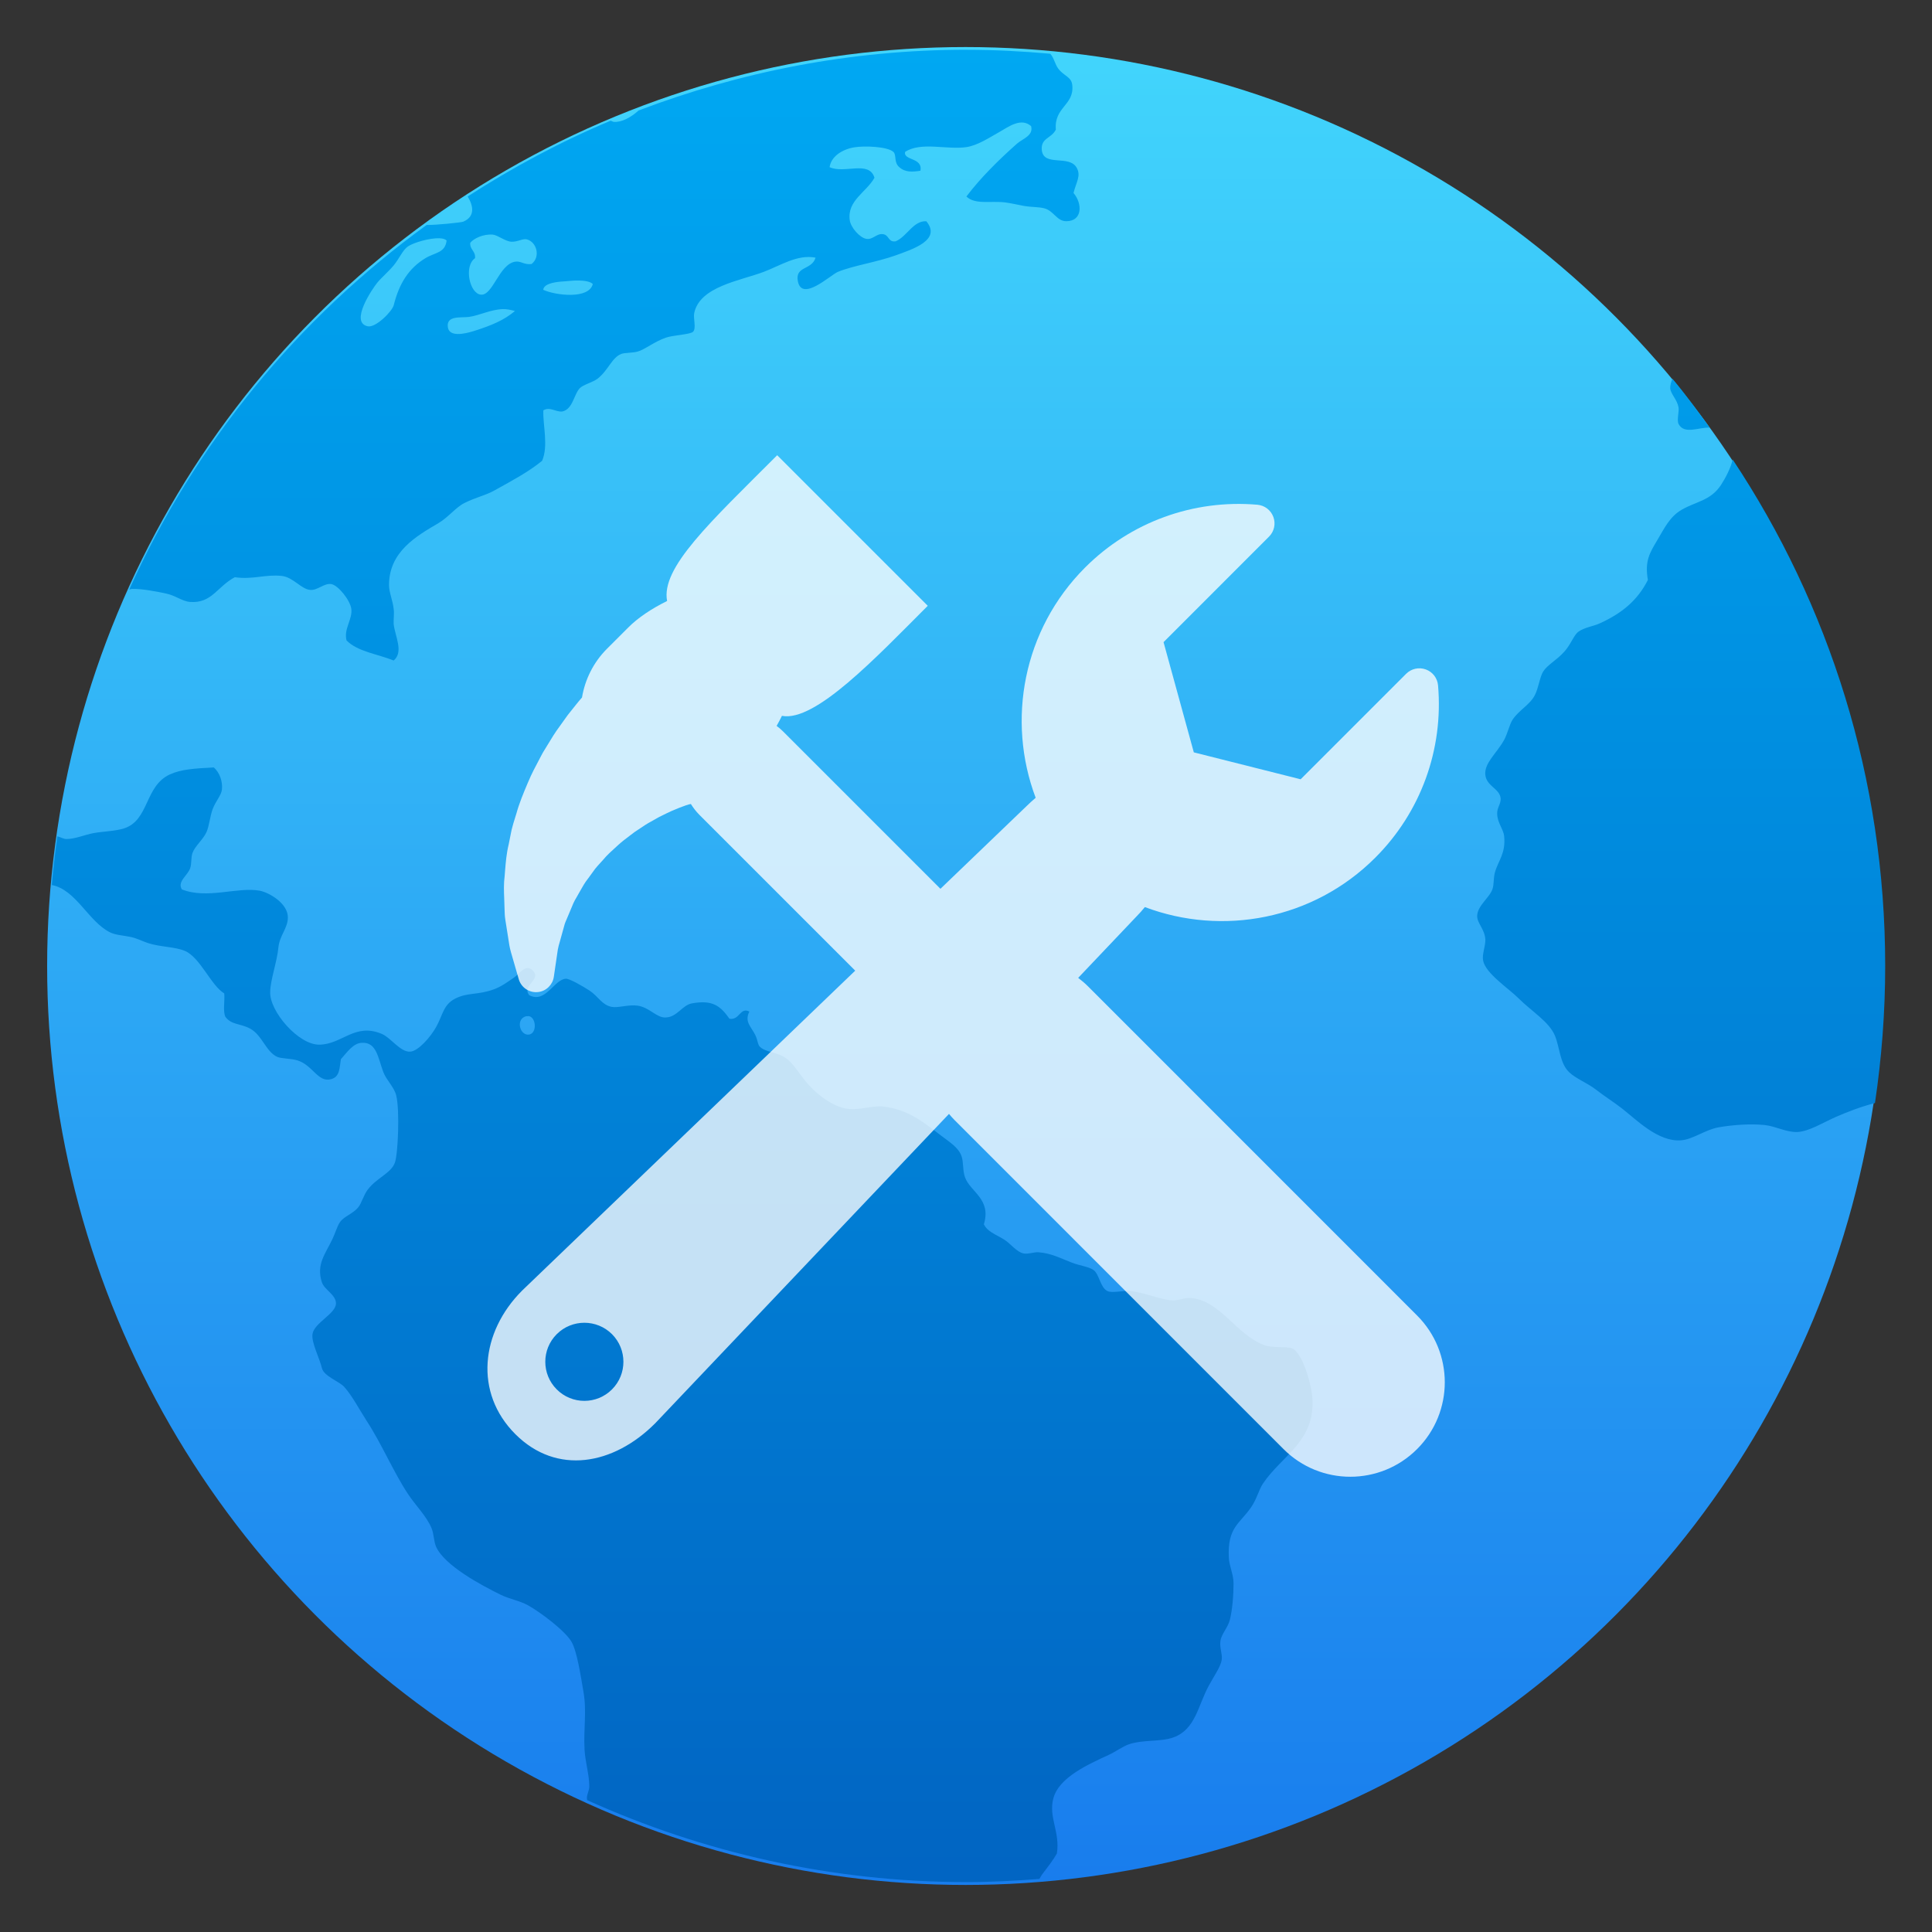 <svg style="clip-rule:evenodd;fill-rule:evenodd" version="1.1" viewBox="0 0 48 48" xmlns="http://www.w3.org/2000/svg">
 <rect x="0" y="0" width="48" height="48" fill="#333333" stroke="none"/>
 <ellipse cx="23.988" cy="24" rx="21.712" ry="21.726" style="fill:url(#_Linear1);stroke-width:2.21px;stroke:url(#_Linear1)"/>
 <path d="m24.015 1.236c-2.878 0-5.618 0.548-8.15 1.509-0.184 0.169-0.423 0.299-0.613 0.283-0.027-3e-3 -0.051-0.018-0.079-0.029-1.248 0.521-2.432 1.159-3.554 1.882 0.145 0.237 0.189 0.5-0.111 0.627-0.05 0.021-0.685 0.086-0.907 0.081-3.192 2.314-5.753 5.426-7.39 9.058 0.026-4e-3 0.049-0.015 0.077-0.016 0.248-5e-3 0.606 0.066 0.844 0.117 0.221 0.045 0.398 0.192 0.589 0.207 0.541 0.041 0.671-0.379 1.112-0.614 0.456 0.064 0.758-0.077 1.17-0.032 0.28 0.032 0.483 0.33 0.702 0.347 0.184 0.018 0.346-0.172 0.524-0.145 0.173 0.028 0.471 0.403 0.499 0.614 0.036 0.262-0.194 0.499-0.118 0.787 0.276 0.28 0.776 0.337 1.17 0.498 0.256-0.211 0.034-0.602 0-0.907-5e-3 -0.135 0.018-0.254 0-0.378-0.023-0.21-0.113-0.403-0.115-0.582-4e-3 -0.831 0.672-1.22 1.23-1.547 0.242-0.143 0.432-0.394 0.642-0.498 0.297-0.149 0.517-0.183 0.762-0.321 0.444-0.248 0.824-0.447 1.17-0.729 0.16-0.376 0.016-0.881 0.03-1.253 0.16-0.098 0.298 0.042 0.468 0.029 0.268-0.055 0.29-0.432 0.441-0.583 0.088-0.086 0.33-0.147 0.439-0.233 0.267-0.209 0.354-0.524 0.587-0.614 0.083-0.034 0.276-0.023 0.407-0.059 0.174-0.046 0.42-0.25 0.702-0.346 0.184-0.064 0.606-0.077 0.676-0.147 0.086-0.088-1e-3 -0.335 0.029-0.467 0.142-0.659 1.137-0.798 1.725-1.02 0.413-0.155 0.836-0.441 1.289-0.354-0.089 0.314-0.511 0.203-0.44 0.583 0.099 0.528 0.808-0.151 0.994-0.229 0.357-0.15 0.969-0.242 1.438-0.411 0.411-0.15 1.147-0.379 0.76-0.847-0.323-0.018-0.479 0.378-0.76 0.498-0.195 0.032-0.157-0.163-0.323-0.178-0.157-0.018-0.246 0.145-0.408 0.117-0.161-0.027-0.387-0.279-0.412-0.467-0.064-0.487 0.412-0.688 0.615-1.051-0.135-0.441-0.745-0.09-1.115-0.263 0.037-0.262 0.308-0.443 0.615-0.493 0.252-0.042 0.818-0.02 0.968 0.112 0.087 0.075 6e-3 0.258 0.147 0.38 0.149 0.135 0.332 0.12 0.526 0.09 0.068-0.333-0.434-0.25-0.379-0.469 0.395-0.258 1.038-0.047 1.522-0.118 0.278-0.041 0.571-0.237 0.818-0.375 0.235-0.134 0.54-0.365 0.789-0.147 0.066 0.238-0.217 0.317-0.35 0.436-0.448 0.397-0.909 0.852-1.257 1.313 0.213 0.208 0.601 0.103 0.963 0.147 0.141 0.018 0.318 0.06 0.468 0.087 0.174 0.032 0.36 0.022 0.497 0.058 0.245 0.059 0.311 0.322 0.555 0.322 0.4-1e-3 0.405-0.433 0.178-0.702 0.071-0.276 0.184-0.419 0.087-0.612-0.18-0.359-0.842-0.018-0.876-0.466-0.02-0.291 0.244-0.278 0.35-0.496-0.048-0.562 0.463-0.603 0.408-1.107-0.023-0.211-0.202-0.214-0.35-0.411-0.075-0.097-0.112-0.284-0.198-0.367-0.683-0.06-1.373-0.098-2.073-0.098l-4e-3 -1e-3zm-11.776 4.592h3e-3c0.137 0.018 0.301 0.166 0.466 0.178 0.155 5e-3 0.285-0.086 0.381-0.059 0.245 0.064 0.348 0.433 0.117 0.613-0.191 0.024-0.266-0.084-0.41-0.058-0.397 0.067-0.55 0.844-0.847 0.819-0.28-0.023-0.432-0.705-0.147-0.907 0.018-0.177-0.13-0.206-0.12-0.38 0.085-0.108 0.325-0.224 0.557-0.205v-1e-3zm-1.317 0.092c0.081 3e-3 0.142 0.021 0.174 0.057-0.039 0.311-0.283 0.291-0.524 0.436-0.416 0.25-0.656 0.632-0.789 1.167-0.038 0.155-0.448 0.568-0.646 0.527-0.464-0.098 0.129-0.951 0.234-1.081 0.118-0.143 0.274-0.269 0.412-0.435 0.134-0.161 0.221-0.378 0.35-0.467 0.141-0.098 0.545-0.214 0.789-0.205v1e-3zm3.463 1.049c0.149 3e-3 0.282 0.027 0.343 0.087-0.095 0.386-0.928 0.284-1.232 0.144 0.018-0.145 0.247-0.185 0.439-0.204 0.135-5e-3 0.302-0.032 0.45-0.027zm-1.894 0.711c0.099-3e-3 0.199 0.018 0.303 0.047-0.269 0.224-0.56 0.352-1.023 0.498-0.222 0.069-0.606 0.156-0.644-0.092-0.046-0.303 0.325-0.233 0.528-0.26 0.256-0.036 0.536-0.184 0.836-0.193zm29.061 1.73c-0.035 0.083-0.059 0.164-0.056 0.244 0.018 0.141 0.173 0.276 0.207 0.467 0.018 0.101-0.047 0.319 0 0.411 0.141 0.273 0.51 0.078 0.774 0.092-0.3-0.412-0.599-0.824-0.925-1.214zm1.495 2.007c-0.042 0.201-0.179 0.463-0.289 0.631-0.255 0.387-0.602 0.405-0.968 0.611-0.305 0.173-0.436 0.461-0.615 0.761-0.193 0.324-0.314 0.519-0.234 0.989-0.261 0.517-0.657 0.834-1.199 1.08-0.16 0.072-0.379 0.099-0.526 0.205-0.116 0.084-0.183 0.309-0.35 0.495-0.205 0.228-0.42 0.324-0.528 0.498-0.083 0.135-0.112 0.402-0.205 0.583-0.125 0.245-0.391 0.365-0.555 0.613-0.074 0.115-0.125 0.348-0.207 0.498-0.185 0.336-0.502 0.578-0.468 0.874 0.034 0.285 0.359 0.335 0.381 0.584 5e-3 0.141-0.093 0.227-0.087 0.38 4e-3 0.224 0.156 0.381 0.173 0.554 0.044 0.433-0.147 0.606-0.229 0.902-0.039 0.142-0.022 0.301-0.06 0.412-0.072 0.216-0.375 0.412-0.381 0.669-3e-3 0.182 0.188 0.328 0.203 0.584 5e-3 0.177-0.087 0.365-0.055 0.527 0.062 0.318 0.631 0.687 0.878 0.934 0.331 0.33 0.764 0.585 0.907 0.933 0.12 0.296 0.119 0.68 0.35 0.903 0.171 0.164 0.454 0.267 0.673 0.438 0.204 0.159 0.426 0.297 0.644 0.466 0.356 0.278 0.895 0.832 1.462 0.79 0.296-0.021 0.6-0.263 0.936-0.323 0.346-0.061 0.795-0.094 1.143-0.057 0.268 0.026 0.543 0.186 0.82 0.173 0.294-0.018 0.63-0.235 0.963-0.38 0.268-0.116 0.597-0.245 0.959-0.34 0.165-1.11 0.254-2.248 0.254-3.406 0-4.66-1.398-8.98-3.789-12.581h-1e-3zm-37.743 7.649c-0.486 0.027-0.805 0.048-1.081 0.173-0.633 0.287-0.511 1.141-1.144 1.343-0.218 0.069-0.519 0.073-0.759 0.117-0.208 0.038-0.462 0.15-0.676 0.146-0.059-1e-3 -0.143-0.045-0.218-0.068-0.056 0.4-0.103 0.805-0.139 1.211 0.602 0.115 0.913 0.911 1.444 1.174 0.146 0.073 0.337 0.077 0.524 0.118 0.151 0.034 0.267 0.097 0.412 0.147 0.31 0.104 0.689 0.092 0.936 0.202 0.373 0.165 0.647 0.864 0.968 1.051 0.018 0.189-0.038 0.442 0.029 0.583 0.152 0.205 0.366 0.159 0.615 0.293 0.299 0.161 0.391 0.576 0.674 0.702 0.097 0.044 0.342 0.038 0.497 0.086 0.387 0.116 0.514 0.564 0.846 0.466 0.218-0.063 0.201-0.287 0.237-0.495 0.144-0.155 0.301-0.403 0.526-0.407 0.363-0.018 0.396 0.375 0.528 0.727 0.075 0.199 0.27 0.372 0.321 0.582 0.09 0.363 0.045 1.448-0.032 1.665-0.092 0.266-0.453 0.379-0.676 0.674-0.104 0.138-0.154 0.34-0.234 0.437-0.143 0.175-0.356 0.22-0.463 0.381-0.06 0.09-0.119 0.284-0.178 0.406-0.176 0.372-0.411 0.635-0.263 1.081 0.061 0.183 0.349 0.306 0.349 0.522 1e-3 0.254-0.541 0.482-0.583 0.76-0.032 0.208 0.167 0.577 0.234 0.847 0.048 0.204 0.434 0.331 0.554 0.467 0.206 0.23 0.37 0.556 0.558 0.845 0.371 0.568 0.661 1.261 1.023 1.811 0.19 0.289 0.458 0.548 0.586 0.847 0.064 0.151 0.055 0.331 0.115 0.467 0.209 0.471 1.132 0.962 1.609 1.196 0.223 0.108 0.47 0.146 0.675 0.26 0.31 0.172 0.925 0.636 1.081 0.907 0.14 0.244 0.226 0.837 0.294 1.225 0.091 0.512 1e-3 0.905 0.03 1.46 0.018 0.3 0.114 0.602 0.118 0.903 1e-3 0.105-0.056 0.183-0.06 0.291 0 0.016 6e-3 0.037 6e-3 0.055 2.874 1.297 6.059 2.036 9.429 2.036 0.609 0 1.211-0.032 1.808-0.079 0.027-0.045 0.05-0.091 0.083-0.133 0.138-0.18 0.259-0.338 0.35-0.496 0.087-0.533-0.213-0.905-0.087-1.372 0.139-0.524 0.866-0.844 1.375-1.08 0.175-0.081 0.354-0.213 0.497-0.262 0.352-0.123 0.792-0.056 1.114-0.174 0.548-0.2 0.605-0.786 0.876-1.284 0.128-0.236 0.296-0.473 0.321-0.641 0.021-0.15-0.056-0.293-0.032-0.471 0.026-0.176 0.185-0.329 0.234-0.522 0.064-0.253 0.092-0.623 0.092-0.905 0-0.231-0.109-0.434-0.117-0.642-0.039-0.757 0.274-0.842 0.555-1.254 0.141-0.205 0.193-0.438 0.292-0.585 0.471-0.701 1.289-1.04 1.23-2.1-0.018-0.351-0.24-1.144-0.499-1.256-0.148-0.064-0.488-5e-3 -0.702-0.087-0.692-0.257-1.098-1.113-1.814-1.167-0.153-0.018-0.294 0.062-0.466 0.059-0.284-0.018-0.711-0.198-1.025-0.233-0.2-0.021-0.467 0.059-0.587 0-0.182-0.089-0.201-0.425-0.349-0.525-0.118-0.082-0.348-0.108-0.526-0.178-0.288-0.109-0.517-0.239-0.849-0.262-0.103-4e-3 -0.231 0.049-0.35 0.032-0.184-0.032-0.33-0.248-0.499-0.351-0.213-0.13-0.41-0.192-0.497-0.376 0.192-0.628-0.339-0.804-0.469-1.167-0.061-0.17-0.033-0.375-0.087-0.527-0.077-0.217-0.292-0.343-0.528-0.524-0.424-0.325-0.799-0.631-1.404-0.705-0.266-0.034-0.53 0.08-0.852 0.06-0.34-0.021-0.768-0.319-1.022-0.61-0.248-0.283-0.369-0.538-0.584-0.673-0.205-0.131-0.476-0.128-0.615-0.26-0.062-0.058-0.051-0.157-0.118-0.294-0.103-0.212-0.276-0.33-0.147-0.584-0.233-0.12-0.24 0.222-0.495 0.178-0.227-0.322-0.42-0.475-0.936-0.381-0.236 0.044-0.368 0.342-0.644 0.349-0.226 0.018-0.404-0.251-0.702-0.293-0.225-0.032-0.482 0.06-0.642 0.031-0.25-0.049-0.327-0.257-0.555-0.407-0.167-0.109-0.492-0.296-0.586-0.293-0.294 0.018-0.504 0.623-0.909 0.409-0.197-0.249 0.321-0.38 0.087-0.614-0.177-0.176-0.326 0.081-0.468 0.178-0.162 0.112-0.315 0.223-0.494 0.289-0.402 0.15-0.654 0.072-0.968 0.234-0.291 0.15-0.303 0.401-0.468 0.7-0.135 0.244-0.441 0.601-0.644 0.616-0.245 0.018-0.479-0.342-0.702-0.438-0.67-0.29-0.994 0.257-1.551 0.264-0.516 0.018-1.254-0.831-1.228-1.316 5e-3 -0.295 0.171-0.743 0.205-1.109 0.032-0.291 0.231-0.466 0.234-0.731 5e-3 -0.355-0.471-0.627-0.702-0.669-0.547-0.1-1.305 0.219-1.932-0.032-0.119-0.198 0.14-0.335 0.207-0.527 0.039-0.109 0.016-0.255 0.056-0.376 0.069-0.185 0.264-0.33 0.352-0.526 0.064-0.15 0.082-0.367 0.146-0.554 0.078-0.212 0.218-0.349 0.235-0.498 0.02-0.196-0.053-0.424-0.208-0.553l-2e-3 3e-3zm7.822 6.177c0.198 0.018 0.223 0.427 0.02 0.46-0.219 0.034-0.33-0.342-0.117-0.44 0.036-0.018 0.07-0.018 0.098-0.017v-3e-3h-1e-3z" style="fill-rule:nonzero;fill:url(#_Linear3)"/>
 <path d="m35.208 32.684l-8.178-8.18c-0.077-0.077-0.159-0.145-0.243-0.209l1.448-1.525c0.074-0.075 0.144-0.153 0.209-0.234 1.923 0.726 4.18 0.318 5.725-1.228 1.128-1.127 1.696-2.687 1.559-4.279-0.015-0.18-0.134-0.336-0.304-0.397-0.17-0.062-0.361-0.02-0.489 0.108l-2.621 2.621-2.654-0.669-0.752-2.738 2.62-2.621c0.129-0.128 0.171-0.319 0.109-0.488-0.062-0.171-0.217-0.289-0.398-0.305-1.592-0.137-3.151 0.431-4.279 1.559-1.545 1.545-1.954 3.8-1.229 5.722-0.079 0.067-0.157 0.138-0.234 0.214l-2.132 2.047-3.915-3.915c-0.049-0.049-0.101-0.092-0.155-0.132 0.046-0.081 0.09-0.164 0.132-0.25 0.827 0.159 2.339-1.451 3.623-2.734l-3.741-3.741c-1.672 1.673-2.893 2.795-2.735 3.622-0.382 0.187-0.723 0.415-0.965 0.658l-0.527 0.527c-0.342 0.342-0.548 0.768-0.622 1.212-0.051 0.058-0.103 0.12-0.155 0.186l-0.196 0.246c-6e-3 6e-3 -0.023 0.031-0.027 0.037l-0.178 0.249c-0.112 0.149-0.209 0.31-0.303 0.466-0.035 0.057-0.07 0.115-0.106 0.173-6e-3 0.01-0.011 0.02-0.017 0.03l-0.079 0.149c-0.095 0.179-0.194 0.364-0.279 0.569l-0.014 0.032c-0.1 0.238-0.204 0.484-0.276 0.745l-0.035 0.113c-0.029 0.093-0.058 0.185-0.085 0.296l-0.072 0.36c-0.055 0.225-0.073 0.447-0.089 0.644l-0.01 0.129c-0.027 0.204-0.019 0.396-0.012 0.566 2e-3 0.057 5e-3 0.112 6e-3 0.188 2e-3 0.031 3e-3 0.061 3e-3 0.091 2e-3 0.076 4e-3 0.162 0.019 0.253l0.046 0.292c9e-3 0.057 0.018 0.111 0.026 0.164 0.017 0.119 0.035 0.241 0.07 0.358l0.192 0.664c0.059 0.201 0.25 0.335 0.46 0.32 0.111-7e-3 0.211-0.055 0.285-0.13 0.066-0.066 0.112-0.153 0.126-0.252l0.099-0.675c8e-3 -0.053 0.031-0.132 0.055-0.215 0.017-0.057 0.033-0.116 0.046-0.166l0.07-0.252c9e-3 -0.034 0.026-0.067 0.04-0.101 0.014-0.032 0.028-0.065 0.041-0.097 0.023-0.053 0.046-0.107 0.068-0.162 0.043-0.107 0.084-0.209 0.147-0.308 0.027-0.046 0.053-0.092 0.078-0.138 0.066-0.117 0.128-0.228 0.202-0.32 4e-3 -5e-3 9e-3 -0.011 0.013-0.017l0.167-0.23c0.034-0.043 0.072-0.084 0.109-0.125 0.027-0.029 0.053-0.058 0.087-0.096 0.098-0.119 0.213-0.222 0.325-0.323l0.059-0.054c0.083-0.076 0.178-0.148 0.279-0.224 0.041-0.031 0.081-0.062 0.121-0.092 0.05-0.033 0.099-0.065 0.148-0.098 0.09-0.061 0.169-0.114 0.259-0.161l0.198-0.112 0.199-0.098c0.07-0.036 0.139-0.064 0.202-0.09 0.037-0.015 0.074-0.03 0.109-0.045 0.035-0.012 0.068-0.025 0.1-0.037 0.043-0.016 0.08-0.031 0.13-0.044l0.054-0.012c0.059 0.095 0.128 0.185 0.21 0.268l3.873 3.873-8.268 7.941c-3e-3 3e-3 -6e-3 7e-3 -9e-3 9e-3 -1.029 1.029-1.196 2.536-0.167 3.565s2.44 0.765 3.468-0.263l0.013-0.013 7.293-7.68c0.043 0.05 0.085 0.101 0.133 0.148l8.178 8.179c0.916 0.917 2.403 0.917 3.319 0 0.917-0.916 0.917-2.402 0-3.318zm-20.003 1.835c-0.379 0.38-0.994 0.38-1.373 0-0.379-0.379-0.379-0.993 0-1.372 0.379-0.378 0.994-0.378 1.373 0 0.378 0.379 0.378 0.993 0 1.372z" style="fill-opacity:.77;fill-rule:nonzero;fill:#fff"/>
 <defs>
  <linearGradient id="_Linear1" x2="1" gradientTransform="matrix(2.89175e-15,-47.257,47.226,2.89364e-15,23.965,47.478)" gradientUnits="userSpaceOnUse">
   <stop style="stop-color:#187ced" offset="0"/>
   <stop style="stop-color:#42d6fc" offset="1"/>
  </linearGradient>
  <linearGradient id="_Linear3" x2="1" gradientTransform="matrix(2.84028e-15,-46.416,46.385,2.84213e-15,24.037,47.048)" gradientUnits="userSpaceOnUse">
   <stop style="stop-color:#0164c2" offset="0"/>
   <stop style="stop-color:#00a9f3" offset="1"/>
  </linearGradient>
 </defs>
</svg>
